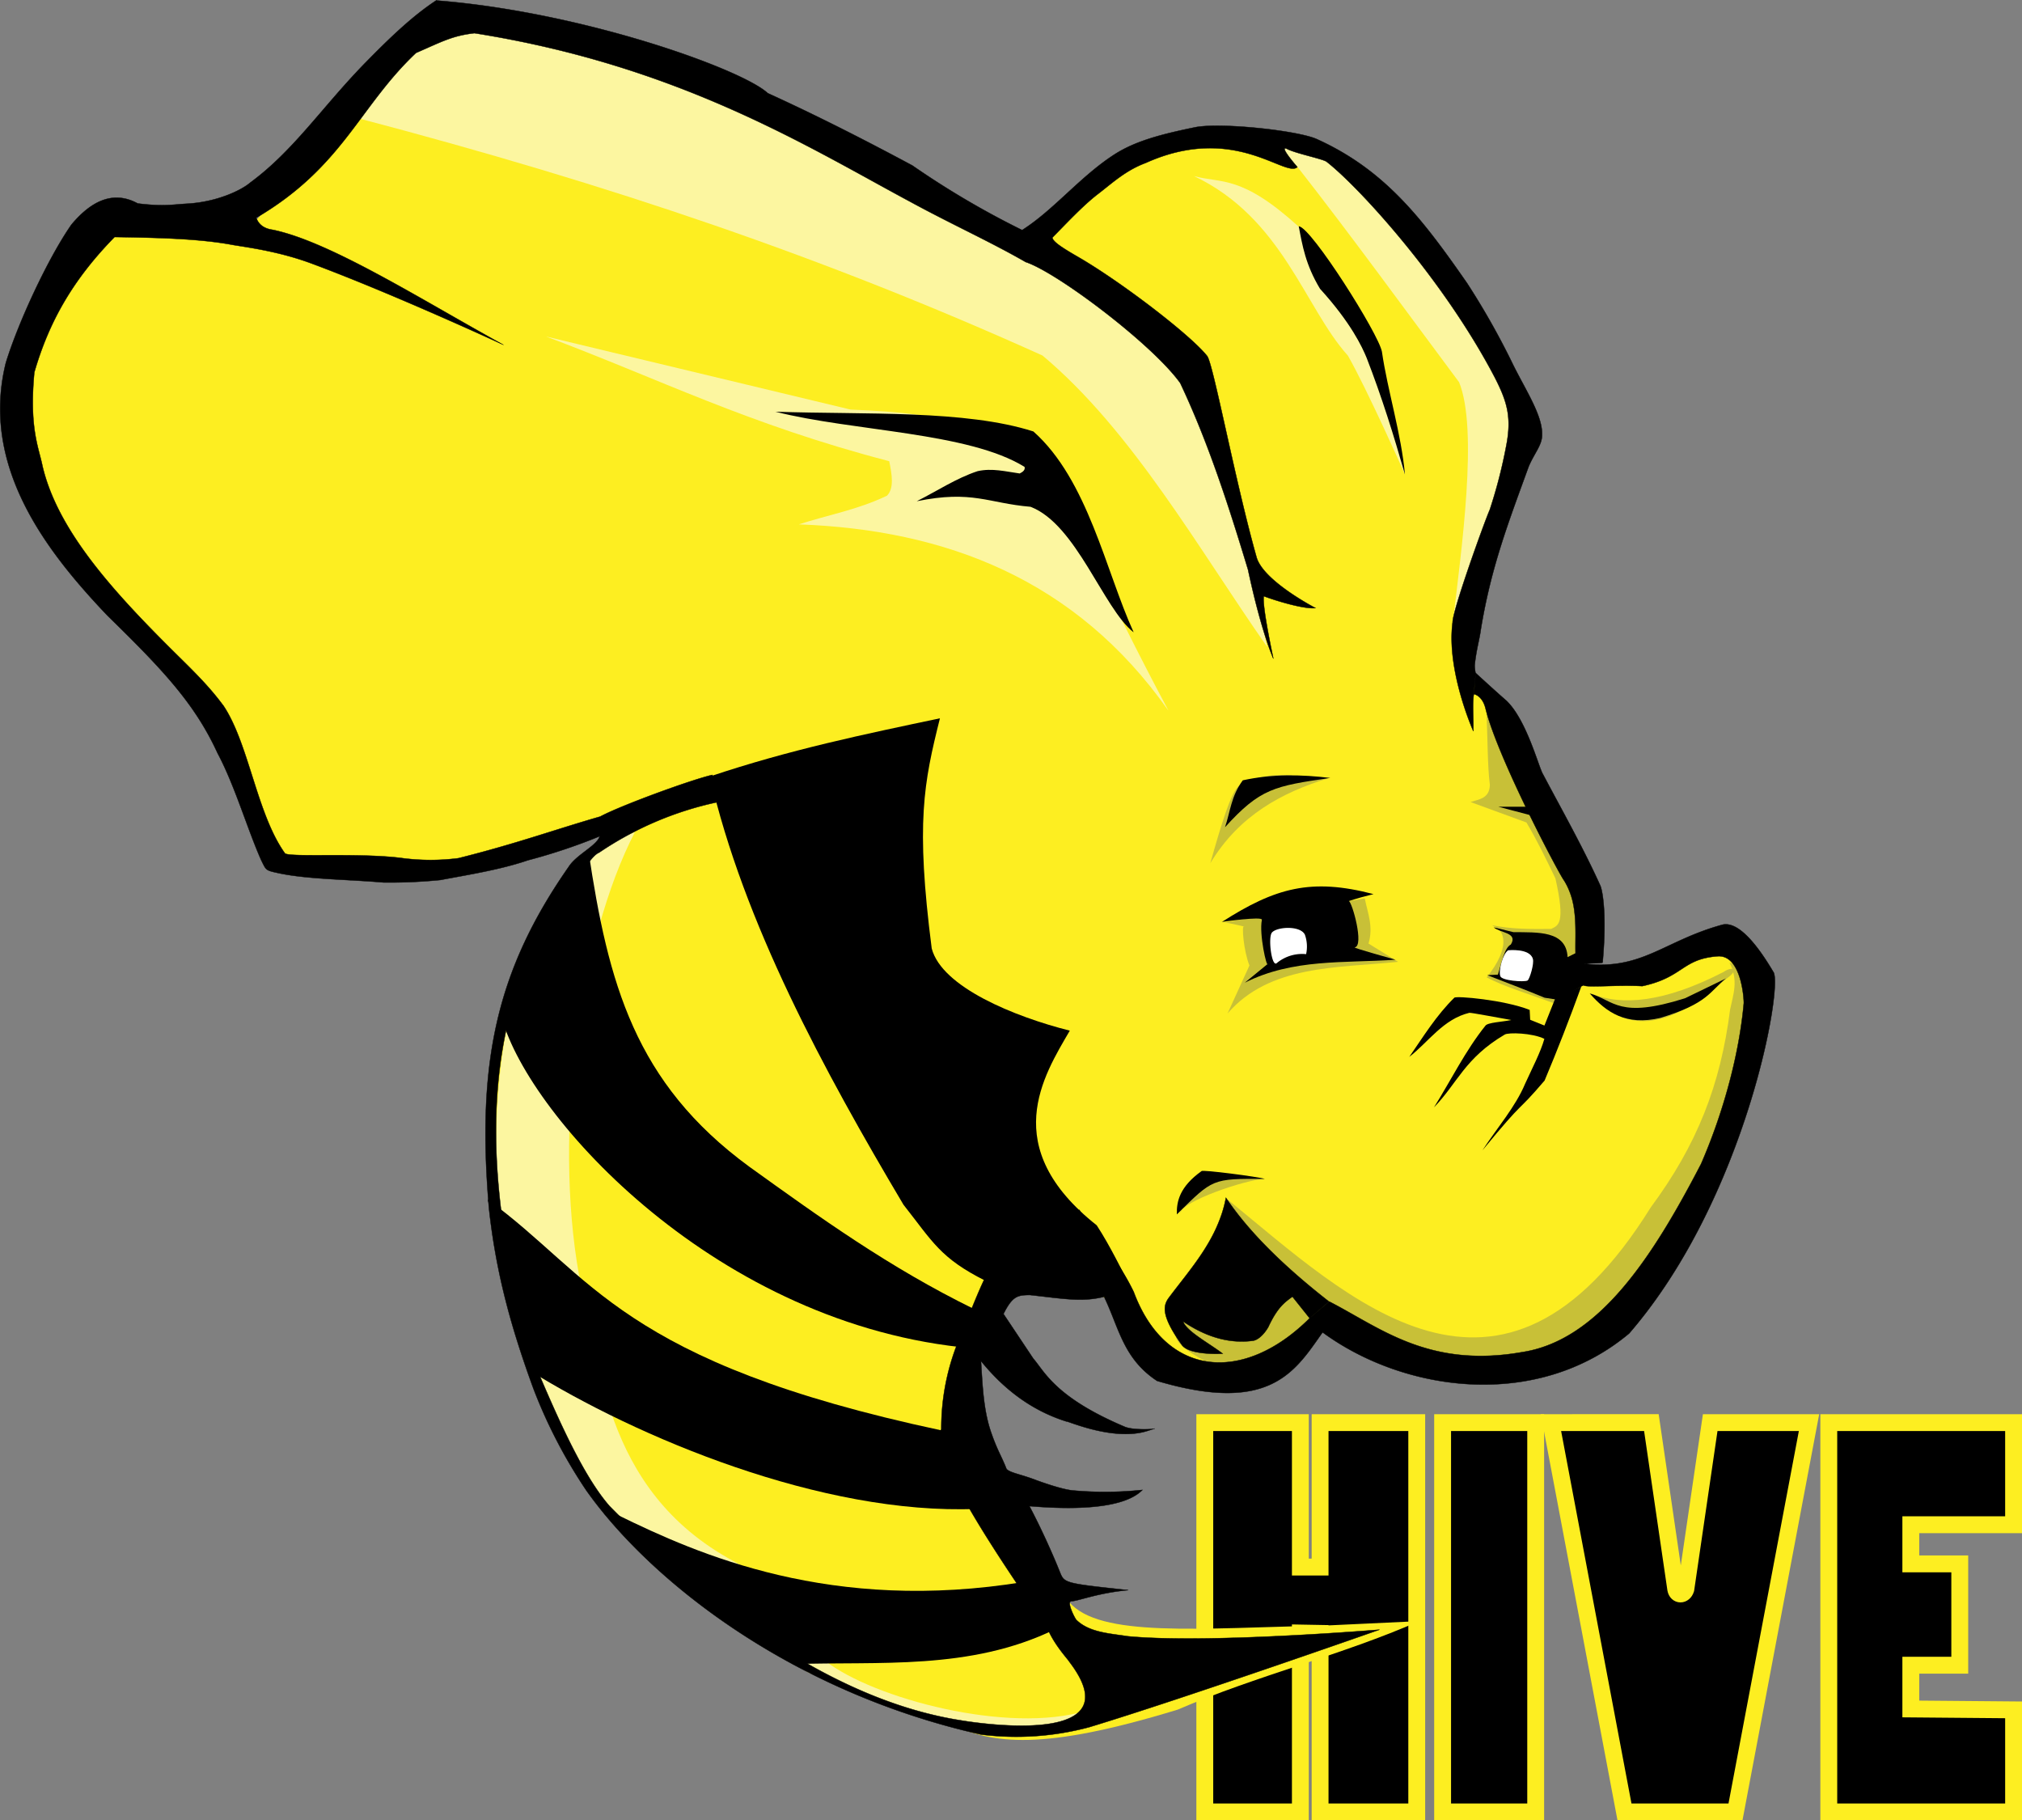 <svg id="Layer_1" data-name="Layer 1" xmlns="http://www.w3.org/2000/svg" viewBox="0 0 615.03 553.65"><rect x="0" y="0" width="615.03" height="553.65" fill="#808080" stroke="none"/><defs><style>.cls-1{stroke:#fdee21;stroke-width:5.13px;}.cls-1,.cls-2,.cls-3,.cls-4,.cls-5,.cls-6,.cls-7{fill-rule:evenodd;}.cls-2{fill:#fdee21;}.cls-3{fill:#c8c037;}.cls-4{fill:#fcf6a0;}.cls-6{fill:#fff;}.cls-7{stroke:#000;stroke-width:0.11px;}</style></defs><path class="cls-1" d="M526.47,591.45V709.86h29.07V655.44l6,.11v54.31h29.4V591.45h-29.4v43.93h-6V591.45Z" transform="translate(-160.01 -158.78)"/><path class="cls-1" d="M627.12,591.45H598.81V709.86h28.31Z" transform="translate(-160.01 -158.78)"/><path class="cls-1" d="M631.76,591.45l22.37,118.41h33.76l22.37-118.41H680.2l-7.41,50.66c-.62,1.94-2.7,1.94-3.07,0l-7.41-50.67Z" transform="translate(-160.01 -158.78)"/><path class="cls-1" d="M772.48,591.45H716.27V709.86h56.21V678.81l-31.26-.27V665.23h14.89V634.41H741.22V622.5h31.26Z" transform="translate(-160.01 -158.78)"/><path class="cls-2" d="M469,232.34c-4.74-13-167.58-76.27-169.66-69.32-29.91,7.79-42.08,42.26-62.65,64.09L191,224.49c-20.12,25.88-30.68,52.32-23.49,79.8,25.79,34.94,55.73,64.67,74.39,108.56,1.48,20.69,89.54,2.17,108.41-1.92C324.5,429.38,302.05,458,311.69,540.39c8.81,38.69,14.84,81.89,93,125.65,10.28,5.76,31.56,12.41,44.72,17.25,12.59,5.78,27.3,8.15,68.82-4.55,24-10.35,50-16.59,73.46-26.92l-28.25,1.33c-38.91.84-68.95,3.75-78.22-7.13L449.38,584.2l20.88-40.55c28.89,3,38.49,26.4,64,35.32l30-22.24C651.41,608.2,686.1,524.12,696,458.63,695,432,638.35,467,641.79,454.53c1.33-28.64-22-66.11-37.1-95.31l17.45-67.55c7.92-7.05-36.67-82.19-73.08-91.56-31.95-8.22-80.1,32.23-80.1,32.23Z" transform="translate(-160.01 -158.78)"/><path class="cls-3" d="M612.18,375.9c.32,7.25.28,16.08,1,21.58-.12,4.2-3.26,4.35-5.87,5.23l17,6.22c3.37,5.67,6.07,11.33,8.81,17,3.17,13.95.8,14.34-1.31,15.37-6.16.06-12.29.08-18-1.14,2.57,1.35,3.14,2.34,3.41,4.08.5,3.2-1.56,7.57-5,11.78,5,2.78,14.17,5.51,21,8.09l7.75-17.25c-3.51-25.34-14.15-48.7-28.72-71Z" transform="translate(-160.01 -158.78)"/><path class="cls-3" d="M643.85,460.9c9.41,3.92,22.41,2.77,40.43-6.52,2.68-1.9,5.18-.76.38,2.37C661,478,649.71,467.35,643.85,460.9Z" transform="translate(-160.01 -158.78)"/><path class="cls-3" d="M686.09,451.6c2.79,5.35,1.1,9.71.16,14.23-2.92,23-10.08,41.17-24.14,60.17-45.73,73.52-91.9,27.52-128.71-2.42l-15.23,38.15c-.81,3.34-4.17,5.95,19.61,16.42L562,561c92.39,70.29,157.86-98.4,124.09-109.44Z" transform="translate(-160.01 -158.78)"/><path class="cls-3" d="M544.54,517.3c-6.24.45-24.79,6.76-25.61,10.41L527.47,515Z" transform="translate(-160.01 -158.78)"/><path class="cls-3" d="M532.42,439.34c1.14,0,6.62,1.47,6,1.14-.84-.46-.09,7.69,1.63,11.94L533.4,467c12.81-14.77,33.07-13.79,51.87-15.69l-9-5.56c1.56-5.2-.28-9.31-1.14-13.74Z" transform="translate(-160.01 -158.78)"/><path class="cls-3" d="M563.9,395.52c-13.75,4.22-26.91,11.1-35.74,25.78,6.74-24.19,8.11-23.27,10.29-24.47,9.42-4.21,17.14-1.59,25.45-1.31Z" transform="translate(-160.01 -158.78)"/><path class="cls-4" d="M490.49,679c-16.62,18.34-53.71-1.38-84.51-11.44C327.72,617.83,312.43,571,311.37,525c-4-65.83,16.19-104.09,41.76-113.15-16.92,32.63-24.81,91.19-17,134.73,6.34,24.23,6.47,65.09,47,87,19.85,11.18,14.48,19.88,27.9,30.34,14.71,11.47,55.72,22.38,79.43,15.14Z" transform="translate(-160.01 -158.78)"/><path class="cls-4" d="M515.32,374.79C487.18,334.88,447.6,319.9,403,318.26c8.94-2.91,17.89-4.43,26.83-8.74,2.19-2.3,1.48-6.35.66-10.47-43-11.22-70.08-25.08-104.41-37.93l92.67,22.23c62.57,2.38,57.2,17.83,96.61,91.44Z" transform="translate(-160.01 -158.78)"/><path class="cls-4" d="M545.45,355.54c-20.79-29.68-41-65.72-68.34-88.63-66.1-29.83-131.48-52-208.1-72.15l24.45-31.45c81.31,18.56,157.68,49.62,226.09,100.82,11.57,29.26,19.29,58.57,25.9,91.41Z" transform="translate(-160.01 -158.78)"/><path class="cls-4" d="M587.38,303.08S575.72,276.92,570,266.94c-13.17-14.6-19.82-41.79-46.79-54.6,8.53,2.3,14.36-.45,31.78,15.34l27.42,52Z" transform="translate(-160.01 -158.78)"/><path class="cls-4" d="M601.88,348.4c2.69-22.67,7.8-59,1.94-73.38-16.31-21.87-32.72-44.48-49.15-65.47-2.72-2.53-4.68-6-6.82-8.65,23.09,6,47.19,22,79.69,85.43Z" transform="translate(-160.01 -158.78)"/><path class="cls-5" d="M504.79,351.07c-9.2-7.24-17.39-32.84-31.33-38.16-12.9-1.08-17.63-5.14-34.6-1.69,6.15-3.08,12-7,18.5-9.14,4.43-1,8.59.12,12.82.7,1-.49,1.73-1.11,1.47-2C454.57,290.19,419.54,290,395.89,284c27.45.92,57.82-.6,78.44,6,16.59,14.72,22,42.44,30.46,61Z" transform="translate(-160.01 -158.78)"/><path class="cls-5" d="M555.09,227.6c3.8.34,24.3,32.76,25.26,38.15,1.7,11.79,5.91,25,7,37.35-3.38-11.84-7.06-23.67-11.66-35.5-1.34-3.26-4.74-10.62-14.18-21-4.4-7.34-5.35-13.12-6.46-19Z" transform="translate(-160.01 -158.78)"/><path class="cls-5" d="M624.53,404.14h-8.77l9.69,2.55Z" transform="translate(-160.01 -158.78)"/><path class="cls-5" d="M564.71,395.39c-8.82-1.09-17.86-1.23-26.68.71-3.59,4.82-3.84,9.73-5.41,14.27,10.72-11.81,15-12.53,32.09-15Z" transform="translate(-160.01 -158.78)"/><path class="cls-5" d="M685,456.35c-4.91,3.91-5.4,7.6-19.91,12-10.57,2.5-16.55-1.74-21.53-7.44,7.55,2.16,8.76,7.86,29,1.47Z" transform="translate(-160.01 -158.78)"/><path class="cls-5" d="M641,458.8c-3.53,9.71-7.33,19.52-11.17,28.61-9.14,10.72-5.25,4.61-18.93,21.26,4.38-6.76,10.07-13.24,13-20.28,2.1-4.63,4.7-9.54,5.86-13.66-3.63-1.81-11-2-12.06-1.3-12.16,7.17-14.36,14.76-21.53,22.16,5.2-8.31,9.64-17.38,15.66-24.86.69-1,5.15-1.15,7.89-1.73-4.26-.73-12.15-2.26-12.78-2.19-7.94,1.91-12.38,8.82-18.27,13.41,4.29-6.2,8.25-12.66,13.7-18,.54-.63,15.28.67,22.92,3.71l.15,3,4.34,1.75,3.26-8.17Z" transform="translate(-160.01 -158.78)"/><path class="cls-5" d="M544.73,517.33c-2-.67-19.25-2.89-19.25-2.37-6.64,4.73-7.64,9.25-7.5,13.16,11-10.86,10.63-10.89,26.75-10.79Z" transform="translate(-160.01 -158.78)"/><path class="cls-5" d="M531.6,439.18s12.48-1.82,12.24-.65c-.91,4.33,1.52,14.88,1.79,13.4l-7,5.73c14.7-7.39,30.16-5.91,45.85-7,0,0-13.21-3.65-12.4-3.76,2.94-.42-.79-13.78-1.8-14.07,2.52-.85,5-1.49,7.51-2.12-18.89-4.94-29.81-2-46.17,8.5Z" transform="translate(-160.01 -158.78)"/><path class="cls-5" d="M639.59,448.49l-2.77,1.39c-.39-8.12-9.12-7.52-16.48-7.6l-6-1.47c1.83,1.7,7.51,1.57,5.22,5.23-1.93,1-2.81,5.45-3.92,9.16l-3.26.16c5.76,2.25,11.11,4.23,17.46,6.87l3.75.57,9-4.82Z" transform="translate(-160.01 -158.78)"/><path class="cls-6" d="M556.89,443c-1.41-2.78-8.47-2.39-10-.59-1.24,1.46-.07,10.83,1.51,9.25a12.11,12.11,0,0,1,8.89-2.69,10.82,10.82,0,0,0-.4-6Z" transform="translate(-160.01 -158.78)"/><path class="cls-6" d="M624.64,457c.67-.48,2.07-5.18,1.62-6.59-.93-3.32-7.5-2.62-7.5-2.62-1.6.94-3,6.12-2.42,7.82.28,1.45,7.25,1.91,8.3,1.39Z" transform="translate(-160.01 -158.78)"/><path class="cls-5" d="M343.68,619.11l4.15.4c24.61,12.08,65.12,30,123.77,20.37l9.21,14.48C455,666.91,427.19,664,401.16,664.91Z" transform="translate(-160.01 -158.78)"/><path class="cls-5" d="M308.36,523.6l12.32,51.75c33,20.62,89.37,44.25,136.35,42.34l-10.38-23.82C348.57,573,340.28,546.71,308.36,523.6Z" transform="translate(-160.01 -158.78)"/><path class="cls-5" d="M339,417.62c6,40.09,14.06,70.49,48.93,96,21.37,15.36,42.58,30.67,68.39,43.3,0,0-2.27,11.77-4.16,11.56-76.78-8.53-133-72.2-139.8-101.28,6.59-22.3,16.05-36.24,26.64-49.54Z" transform="translate(-160.01 -158.78)"/><path class="cls-5" d="M375.94,394.9c10.23,44.44,34.63,89.45,58.88,130.28,8.89,11.28,11.21,16.26,24.91,23.12,18.52,5.87,31.62,4.37,45.06,3.49-3.68-6.82-7-13.94-11.19-20.35-30.1-23.8-16.19-45.47-8.19-59.2-16.74-4.22-38.91-13.21-42-25-4.91-38.24-2.41-50.37,2.5-70-22.66,4.78-45.63,9.51-70,17.7Z" transform="translate(-160.01 -158.78)"/><path class="cls-7" d="M292.8,158.85c-7.45,4.86-14.63,11.82-22.35,19.73-12.79,13.25-21.3,26.17-34.33,35.75-2.6,2.25-9.92,5.86-19.11,6.4-4.33.22-7.15.93-15.11-.07-7-3.8-13.68-1.33-20.18,6.46-7.14,10.26-16.17,29.74-19.93,42-7.75,31.28,12,57.05,30.93,76.91,16.84,16.45,26.55,26.73,33.47,41.82,5.23,9.78,9.11,23.21,13.31,32.62,1.51,3,1.2,3,5.28,3.87,8.8,1.88,21,1.89,31.87,2.83a155.76,155.76,0,0,0,17.28-.75c8.43-1.59,18.34-3.15,26.64-6a174.11,174.11,0,0,0,21.86-7.31c-.84,2.85-7.05,5.59-9.38,9.21-22.08,31.61-28.13,59.75-24.29,104.14,2.18,19.67,6.69,36,13.5,54.64a153.34,153.34,0,0,0,16.11,31c18.91,26.71,61.21,61,120.08,74.22a85.6,85.6,0,0,0,32.9-2.26c29.06-8.81,88.28-29.64,88.28-29.64s-52.57,4.35-76.65,2c-5.57-.87-11.71-1.16-15.6-5-.65-.84-3-5.61-1.49-5.65,2.09-.06,8.07-2.54,17.31-3.37-19.72-2.12-19.44-2.1-20.88-5.69-2.24-5.58-5.67-13.2-9.2-19.87,8.67.73,27.86,1.81,34.38-4.92a108.57,108.57,0,0,1-21.4.14c-3.38-.4-9.14-2.46-10.87-3.09-4.51-1.76-8.22-2.3-9.08-3.45-1.57-4-2.63-5.32-4.52-10.65-2.55-7.07-2.76-14.95-3.24-22.16,6.56,8.09,14.93,14.91,26,18.39.15-.3,14.37,6.18,24.7,2.85l2.15-.69c0,.19-6.85.6-9.36-.65-21-8.93-24.17-16.75-27.57-20.63l-9.07-13.59c2.76-5.5,4.32-5.71,8-5.76,11,1.23,15.87,2.17,22.6.55,4.54,9.36,5.77,18.77,16.12,25.58,34.49,10.24,42-3,50.34-14.77,24.81,18.21,65.21,23.83,93.26.32,35.67-41.27,47-106.34,43.8-110C694.88,446.73,689,438.94,684,440c-17.89,4.88-24.48,14-42.21,11.88,2.12-.12,5.67-.17,5.69-.37,1.37-15-.11-22.27-.77-23.52-5.37-11.86-12.44-24.34-17.36-33.7-1.27-1.94-5-16.68-11.24-22.5-2.68-2.29-9.24-8.32-9.24-8.32l-.55,6.41s2.56.39,3.54,4.36c3.69,15.05,22.52,50.65,23.91,52.35,6.67,10.78.67,24.2,5.75,31.73.48,1,10.35-.09,18,.38,12.57-2.7,12-8.24,22.9-9.08,7.32-.56,8.05,13.18,8,14.25-1.36,15.17-6,32.8-13,48.91-14.68,28.29-31.12,53.69-54.44,57.24-28.45,5-43.23-7.47-58.65-15.39l-5.9,5c-20,20-43.83,18.19-53.56-7.89-4.85-10.11-11.16-16.31-16.57-25l-28.66,20.65c-2.39,4.89-5.33,12.61-8.89,21.23a70.43,70.43,0,0,0-4.42,24.84c-3.68,6.26,12.73,31.65,23.09,47.09,3.06,4.56,8.77,12.52,9,13,2.06,5.33,6.56,10,6.83,10.61,19.24,25.1-24.27,19.32-33.26,17.8-17.73-2.82-35.07-10.23-51.37-20.13l-2.83-1.75c-19.37-12.2-37.2-27.81-52.36-43.24-9-10.24-17.64-31.21-24-46.08-9.53-35.76-23.2-97.73,13.83-144.69,2.35-2.68,4.88-7.15,7-8A102.17,102.17,0,0,1,378,402.79l-1.3-8.33c-6.42,1.46-28,9.36-34.13,12.67-13.89,4-25.41,8.23-43.12,12.66a66.14,66.14,0,0,1-16.93,0c-12.74-1.73-34.44-.19-35.83-1.47-8.62-12-11-33.58-18.85-45.11l-.09-.11-.1-.11c-4.59-6.17-9.94-11.2-15.2-16.43-18.86-18.73-35-36.85-39.51-56-1.14-5.67-4.06-11.54-2.51-28.31l0-.08,0-.08c4.53-15.67,11.91-28.44,24.44-41.23,13,.21,25.93.49,36,2.41,4.61.77,14.2,2,24.11,5.72,25.06,9.33,58.18,24.68,58.18,24.68-24.86-13.65-52.66-31.38-70.21-35-2.61-.37-4.22-1.56-5-3.64,26.41-15.51,31.24-33.78,48.6-50.16,7.94-3.45,11-5.22,17.78-6C366.72,178.75,406,203.59,437,220.2c12.61,6.86,24.07,12,35,18.28,9.59,3.16,38.54,25,47,36.8,8.6,18.17,14.89,37.8,20.62,56.74,4.11,19.27,7.71,27.08,7.71,27.08s-3.49-16.11-2.91-19c3.62,1.36,12.18,4,15.73,3.61,0,0-15.85-8.19-17.93-15.43C535.63,305,528.94,268.85,527.14,267c-5.08-6.39-26.27-22.6-39.26-30.1-4.92-2.84-7.57-4.6-7.78-5.85,4.15-4.19,9.28-9.74,13.87-13.26,4.41-3.38,8.42-7.19,14.56-9.47,27-12.16,42.43,4.67,46.1,1.27,0,0-5.81-6.66-3.23-5.57,2.64,1.44,11.25,3.12,12.19,4,9.84,7.7,35.56,35.83,51.07,65.51,3.72,7.27,5.23,12.05,3.51,20.81a151.74,151.74,0,0,1-5,19.43c-1.71,3.91-11.36,30.69-11.32,34.29-1.95,14.7,6.3,33.09,6.3,33.09.08-5-.31-7.65.14-11.22l.56-6.38a12.94,12.94,0,0,1-.29-2.37c.42-4.42,1.5-8.13,1.82-10.65,3.1-19.2,8.49-33,14.6-49.85,1.81-4.25,4.19-6.62,4.07-9.85.1-5.74-5-13.45-8.75-21a228.15,228.15,0,0,0-14.1-25c-13.4-19.26-24.82-34.34-45.73-43.77-5.85-2.57-28.88-5.08-36.83-3.59-9.65,2-17.94,4-24.56,8.23-10.4,6.66-18.58,17-28.17,23.06a261,261,0,0,1-33.38-19.64c-12.61-6.76-27.75-14.6-44-22-7.81-7.29-56.31-24.71-100.72-28.18ZM564.25,554.64c-13.08-10.22-24.09-20.75-31.35-31.59-2.37,12.75-11,21.83-17.61,30.76-1.33,2.09-2.28,5,4.23,14.05,1.76,2.42,8.11,2.83,12.4,2.61-4.36-3.3-11-6.79-12.07-9.81,7.68,5.23,14.78,6.73,21.21,5.89,1.47-.17,3.29-1.72,4.7-4.12,2.86-6.15,5.11-7.63,7.37-9.29l5.22,6.54Z" transform="translate(-160.01 -158.78)"/></svg>